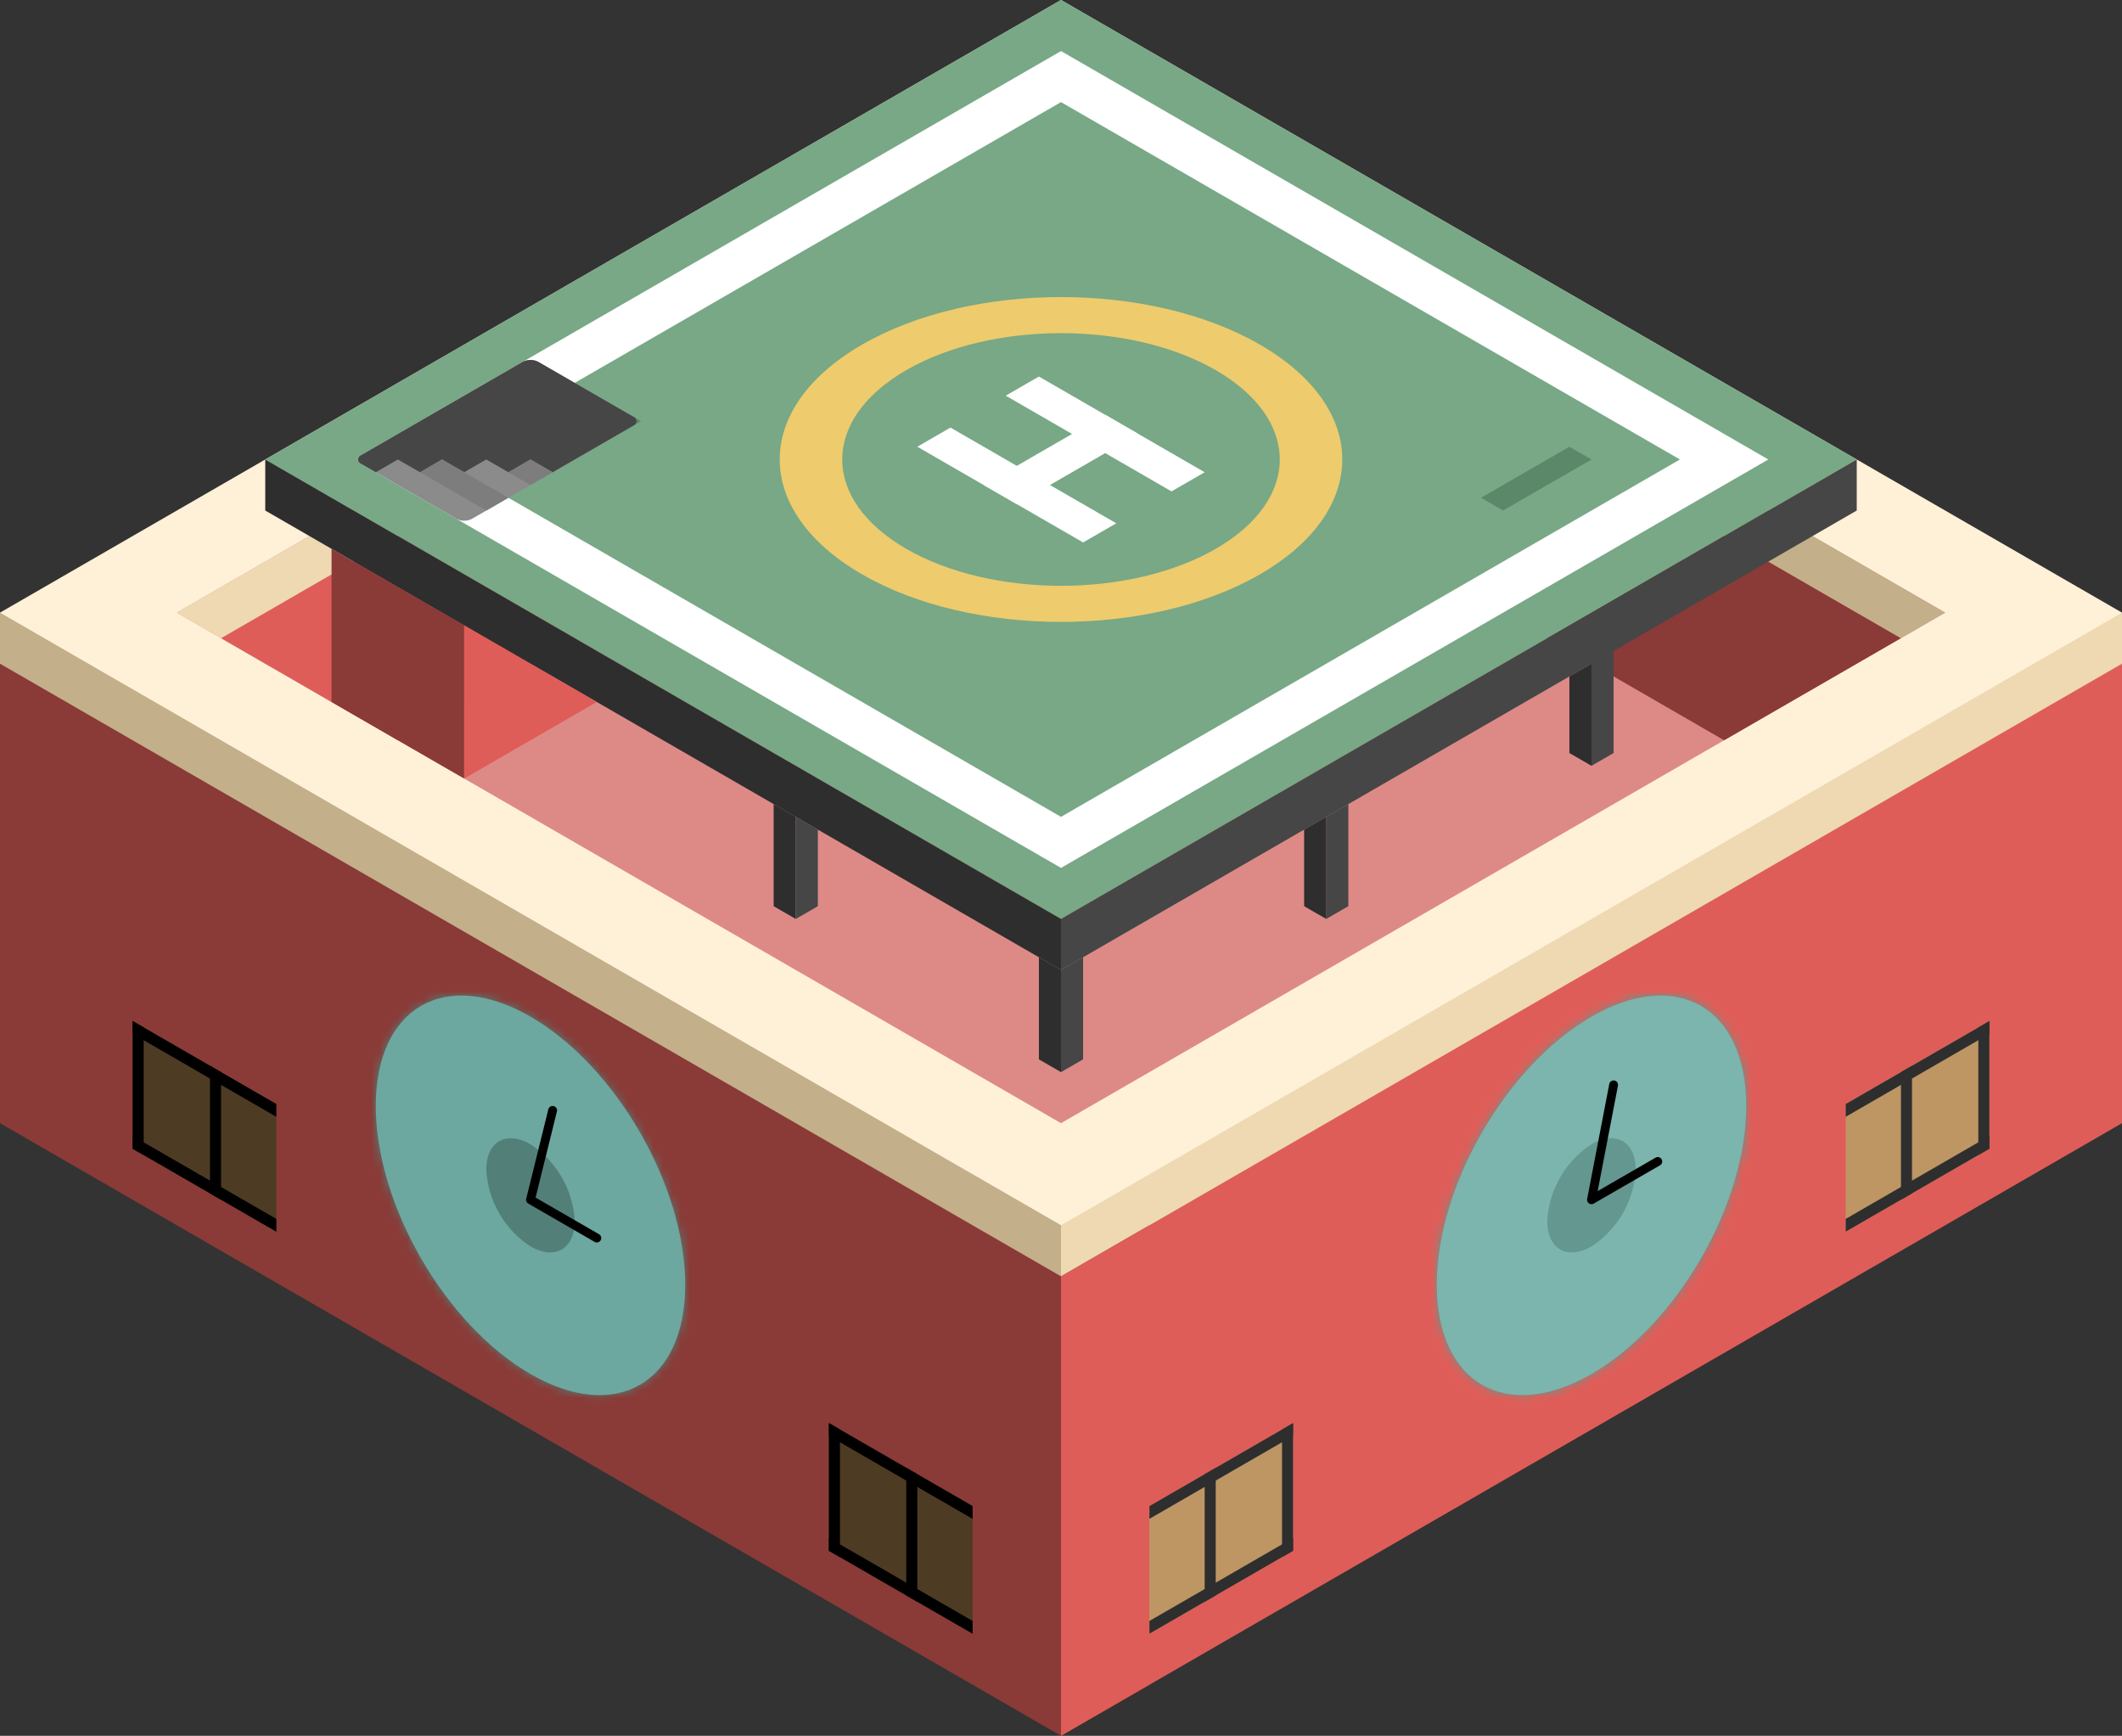 <svg id="Layer_1" data-name="Layer 1" xmlns="http://www.w3.org/2000/svg" xmlns:xlink="http://www.w3.org/1999/xlink" viewBox="0 0 240 196.299">
  <rect x="0" y="0" width="240" height="196.299" fill="#333333" stroke="none"/>
  <defs>
    <style>
      .cls-1 {
        fill: #fff;
      }

      .slope-top {
        fill: #fff1d8;
      }

      .slope-R {
        fill: #eed9b3;
      }

      .slope-L {
        fill: #c3af8a;
      }

      .exterior-L-light {
        fill: #8a3a37;
      }

      .exterior-R-light {
        fill: #df5d58;
      }

      .window-L-prim {
        fill: #4d3b24;
      }

      .cls-2 {
        mask: url(#mask);
      }

      .cls-3, .cls-4 {
        fill: #6ca8a0;
      }

      .cls-3 {
        stroke: #528079;
      }

      .cls-3, .cls-8 {
        stroke-linecap: square;
        stroke-miterlimit: 3;
        stroke-width: 6px;
      }

      .cls-5 {
        fill: #528079;
      }

      .window-R-prim {
        fill: #bd9664;
      }

      .cls-6 {
        fill: #2e2e2e;
      }

      .cls-7 {
        mask: url(#mask-2);
      }

      .cls-8, .cls-9 {
        fill: #7bb5ad;
      }

      .cls-8 {
        stroke: #639790;
      }

      .cls-10 {
        fill: #639790;
      }

      .top-prim {
        fill: #dd8a87;
      }

      .cls-11 {
        fill: #78a886;
      }

      .cls-12 {
        fill: #464646;
      }

      .cls-13 {
        fill: #eecb6c;
      }

      .cls-14 {
        fill: #5b8869;
      }

      .cls-15 {
        fill: #8b8b8b;
      }

      .cls-16 {
        fill: #7d7d7d;
      }
    </style>
    <mask id="mask" x="39.5" y="109.584" width="41" height="51.189" maskUnits="userSpaceOnUse">
      <g id="_mask_nAkD7frPD7lNkpa4VRfkGfDHG3J2KEFq" data-name=" mask nAkD7frPD7lNkpa4VRfkGfDHG3J2KEFq">
        <path class="cls-1" d="M60,155.385h0c-9.659-5.576-17.5-19.158-17.5-30.311h0c0-11.152,7.841-15.68,17.5-10.103h0c9.659,5.576,17.5,19.158,17.5,30.311h0C77.5,156.434,69.659,160.962,60,155.385Z"/>
      </g>
    </mask>
    <mask id="mask-2" x="159.5" y="109.584" width="41" height="51.189" maskUnits="userSpaceOnUse">
      <g id="_mask_bLxRgfBshdJewOvG07ES3FZfJyIjFG6v" data-name=" mask bLxRgfBshdJewOvG07ES3FZfJyIjFG6v">
        <path class="cls-1" d="M180,155.385h0c9.659-5.576,17.5-19.158,17.5-30.311h0c0-11.152-7.841-15.68-17.5-10.103h0c-9.659,5.576-17.5,19.158-17.5,30.311h0C162.5,156.434,170.341,160.962,180,155.385Z"/>
      </g>
    </mask>
  </defs>
  <title>Artboard 9</title>
  <g id="root">
    <path class="slope-top" d="M0,69.282V80.829l120,69.282L240,80.829V69.282L120,0Z"/>
    <path class="slope-R" d="M110,132.791v11.547l10,5.773L240,80.829V69.282L120,138.564Z"/>
    <path class="slope-L" d="M120,150.111,0,80.829V69.282l120,69.282Z"/>
    <path class="exterior-L-light" d="M0,75.056l120,69.282,10-5.774v51.962l-10,5.773L0,127.017Z"/>
    <path class="exterior-R-light" d="M240,75.056,120,144.338v51.961l120-69.282Z"/>
    <g>
      <path class="window-L-prim" d="M93.75,160.937v14.434L110,184.752V170.319Z"/>
      <path d="M110,183.309l-16.25-9.382v1.444L110,184.752Z"/>
      <path d="M110,171.762,93.75,162.38v-1.443L110,170.319Z"/>
      <path d="M93.75,160.937l1.25.721v14.434l-1.25-.721Z"/>
      <path d="M102.5,165.989l1.25.721v14.434l-1.25-.722Z"/>
    </g>
    <g>
      <path class="window-L-prim" d="M15,115.47v14.434l16.25,9.382V124.852Z"/>
      <path d="M31.25,137.843,15,128.461v1.443l16.25,9.382Z"/>
      <path d="M31.25,126.296,15,116.914V115.47l16.25,9.382Z"/>
      <path d="M15,115.47l1.25.722v14.434L15,129.904Z"/>
      <path d="M23.75,120.522l1.25.722v14.434l-1.25-.722Z"/>
    </g>
    <g>
      <g class="cls-2">
        <path class="cls-3" d="M60,155.385h0c-9.659-5.576-17.5-19.158-17.5-30.311h0c0-11.152,7.841-15.68,17.5-10.103h0c9.659,5.576,17.5,19.158,17.5,30.311h0C77.5,156.434,69.659,160.962,60,155.385Z"/>
      </g>
      <path class="cls-4" d="M60,155.385h0c-9.659-5.576-17.5-19.158-17.5-30.311h0c0-11.152,7.841-15.68,17.5-10.103h0c9.659,5.576,17.5,19.158,17.5,30.311h0C77.5,156.434,69.659,160.962,60,155.385Z"/>
      <path class="cls-5" d="M60,140.952h0a11.059,11.059,0,0,1-5-8.661h0c0-3.186,2.24-4.48,5-2.886h0a11.056,11.056,0,0,1,5,8.66h0C65,141.251,62.76,142.545,60,140.952Z"/>
    </g>
    <g>
      <path class="window-R-prim" d="M146.25,160.937v14.434L130,184.752V170.319Z"/>
      <path class="cls-6" d="M130,183.309l16.25-9.382v1.444L130,184.752Z"/>
      <path class="cls-6" d="M130,171.762l16.25-9.382v-1.443L130,170.319Z"/>
      <path class="cls-6" d="M146.25,160.937l-1.25.721v14.434l1.25-.721Z"/>
      <path class="cls-6" d="M137.5,165.989l-1.25.721v14.434l1.25-.722Z"/>
    </g>
    <g>
      <path class="window-R-prim" d="M225,115.47v14.434l-16.25,9.382V124.852Z"/>
      <path class="cls-6" d="M208.75,137.843,225,128.461v1.443l-16.25,9.382Z"/>
      <path class="cls-6" d="M208.75,126.296,225,116.914V115.47l-16.25,9.382Z"/>
      <path class="cls-6" d="M225,115.47l-1.25.722v14.434l1.25-.722Z"/>
      <path class="cls-6" d="M216.25,120.522l-1.25.722v14.434l1.25-.722Z"/>
    </g>
    <g class="cls-7">
      <path class="cls-8" d="M180,155.385h0c9.659-5.576,17.5-19.158,17.5-30.311h0c0-11.152-7.841-15.68-17.5-10.103h0c-9.659,5.576-17.5,19.158-17.5,30.311h0C162.5,156.434,170.341,160.962,180,155.385Z"/>
    </g>
    <path class="cls-9" d="M180,155.385h0c9.659-5.576,17.5-19.158,17.5-30.311h0c0-11.152-7.841-15.68-17.5-10.103h0c-9.659,5.576-17.5,19.158-17.5,30.311h0C162.5,156.434,170.341,160.962,180,155.385Z"/>
    <path class="cls-10" d="M180,140.952h0a11.059,11.059,0,0,0,5-8.661h0c0-3.186-2.24-4.48-5-2.886h0a11.056,11.056,0,0,0-5,8.66h0C175,141.251,177.24,142.545,180,140.952Z"/>
    <path d="M180,136.178a.5.5,0,0,1-.491-.595l2.5-12.991a.5.5,0,0,1,.982.189l-2.293,11.916,6.552-3.783a.5.5,0,0,1,.5.866l-7.5,4.33A.499.499,0,0,1,180,136.178Z"/>
    <path d="M67.5,140.508a.497.497,0,0,1-.249-.067l-7.5-4.33a.5.5,0,0,1-.235-.553l2.5-10.104a.5.5,0,1,1,.971.24l-2.41,9.739,7.174,4.142a.5.5,0,0,1-.251.933Z"/>
    <path class="top-prim" d="M120,127.017,220,69.282,120,11.547,20,69.282Z"/>
    <path class="exterior-L-light" d="M120,17.321l-5,2.887V43.302l5-2.887,75,43.301,20-11.547Z"/>
    <path class="exterior-R-light" d="M25,72.169l95-54.848V40.415L45,83.716Z"/>
    <path class="slope-L" d="M115,14.434l5-2.887L220,69.282l-5,2.887L120,17.321l-5,2.887Z"/>
    <path class="slope-R" d="M25,72.169l-5-2.887L120,11.547v5.774Z"/>
    <path class="cls-11" d="M120,0,30,51.962l90,51.961,90-51.961Z"/>
    <path class="cls-6" d="M30,51.962v5.773l90,51.962v-5.774Z"/>
    <path class="cls-12" d="M210,51.962v5.773l-90,51.962v-5.774Z"/>
    <path class="cls-6" d="M87.5,90.933,90,92.376v11.547l-2.5-1.443Z"/>
    <path class="cls-12" d="M92.5,102.48,90,103.923V92.376l2.5,1.444Z"/>
    <path class="cls-12" d="M152.5,90.933,150,92.376v11.547l2.5-1.443Z"/>
    <path class="cls-6" d="M147.5,102.48l2.5,1.443V92.376l-2.5,1.444Z"/>
    <path class="cls-12" d="M182.5,73.613,180,75.056V86.603l2.5-1.443Z"/>
    <path class="cls-6" d="M177.5,85.16l2.5,1.443V75.056l-2.5,1.443Z"/>
    <path class="cls-6" d="M117.5,108.254l2.5,1.443v11.547l-2.5-1.443Z"/>
    <path class="cls-12" d="M122.5,119.801l-2.5,1.443V109.697l2.5-1.443Z"/>
    <path class="cls-1" d="M40.866,51.462,120,5.774l80,46.188L120,98.15,40.866,52.462A.528.528,0,0,1,40.866,51.462Z"/>
    <path class="cls-11" d="M120,11.547,50,51.962l70,40.414,70-40.414Z"/>
    <path class="cls-13" d="M97.5,38.972h0c-12.418,7.169-12.418,18.811,0,25.98h0c12.418,7.17,32.582,7.17,45,0h0c12.418-7.169,12.418-18.811,0-25.98h0C130.082,31.802,109.918,31.802,97.5,38.972Z"/>
    <path class="cls-11" d="M102.5,41.858h0c-9.659,5.577-9.659,14.631,0,20.208h0c9.659,5.576,25.341,5.576,35,0h0c9.659-5.577,9.659-14.631,0-20.208h0C127.841,36.282,112.159,36.282,102.5,41.858Z"/>
    <g>
      <path class="cls-1" d="M103.75,50.519l3.75-2.166,18.75,10.826-3.75,2.165Z"/>
      <path class="cls-1" d="M113.75,44.745l3.75-2.165,18.75,10.825L132.5,55.57Z"/>
      <path class="cls-1" d="M111.25,54.849,125,46.91l3.75,2.165L115,57.014Z"/>
    </g>
    <path class="cls-14" d="M177.5,50.519l2.5,1.443-10,5.773-2.5-1.443Z"/>
    <path class="cls-14" d="M70,46.188l2.5,1.444-10,5.773L60,51.962Z"/>
    <path class="cls-15" d="M60.866,40.915l10.768,6.217a.528.528,0,0,1,0,1L53.366,58.679a1.915,1.915,0,0,1-1.732,0L40.866,52.462a.528.528,0,0,1,0-1L59.134,40.915A1.915,1.915,0,0,1,60.866,40.915Z"/>
    <path class="cls-12" d="M62.5,53.405,65,51.962l6.634-3.83a.528.528,0,0,0,0-1L60.866,40.915a1.915,1.915,0,0,0-1.732,0L40.866,51.462a.528.528,0,0,0,0,1l1.634.943L45,51.962l2.5,1.443L50,51.962l2.5,1.443L55,51.962l2.5,1.443L60,51.962Z"/>
    <path class="cls-16" d="M50,51.962l-2.5,1.443,7.5,4.33,2.5-1.443Z"/>
    <path class="cls-16" d="M60,51.962l-2.5,1.443L60,54.849l2.5-1.444Z"/>
    <path class="exterior-L-light" d="M37.5,62.066v17.32l15,8.66V70.726Z"/>
    <path class="exterior-R-light" d="M67.5,79.386l-15,8.66V70.726Z"/>
  </g>
</svg>

